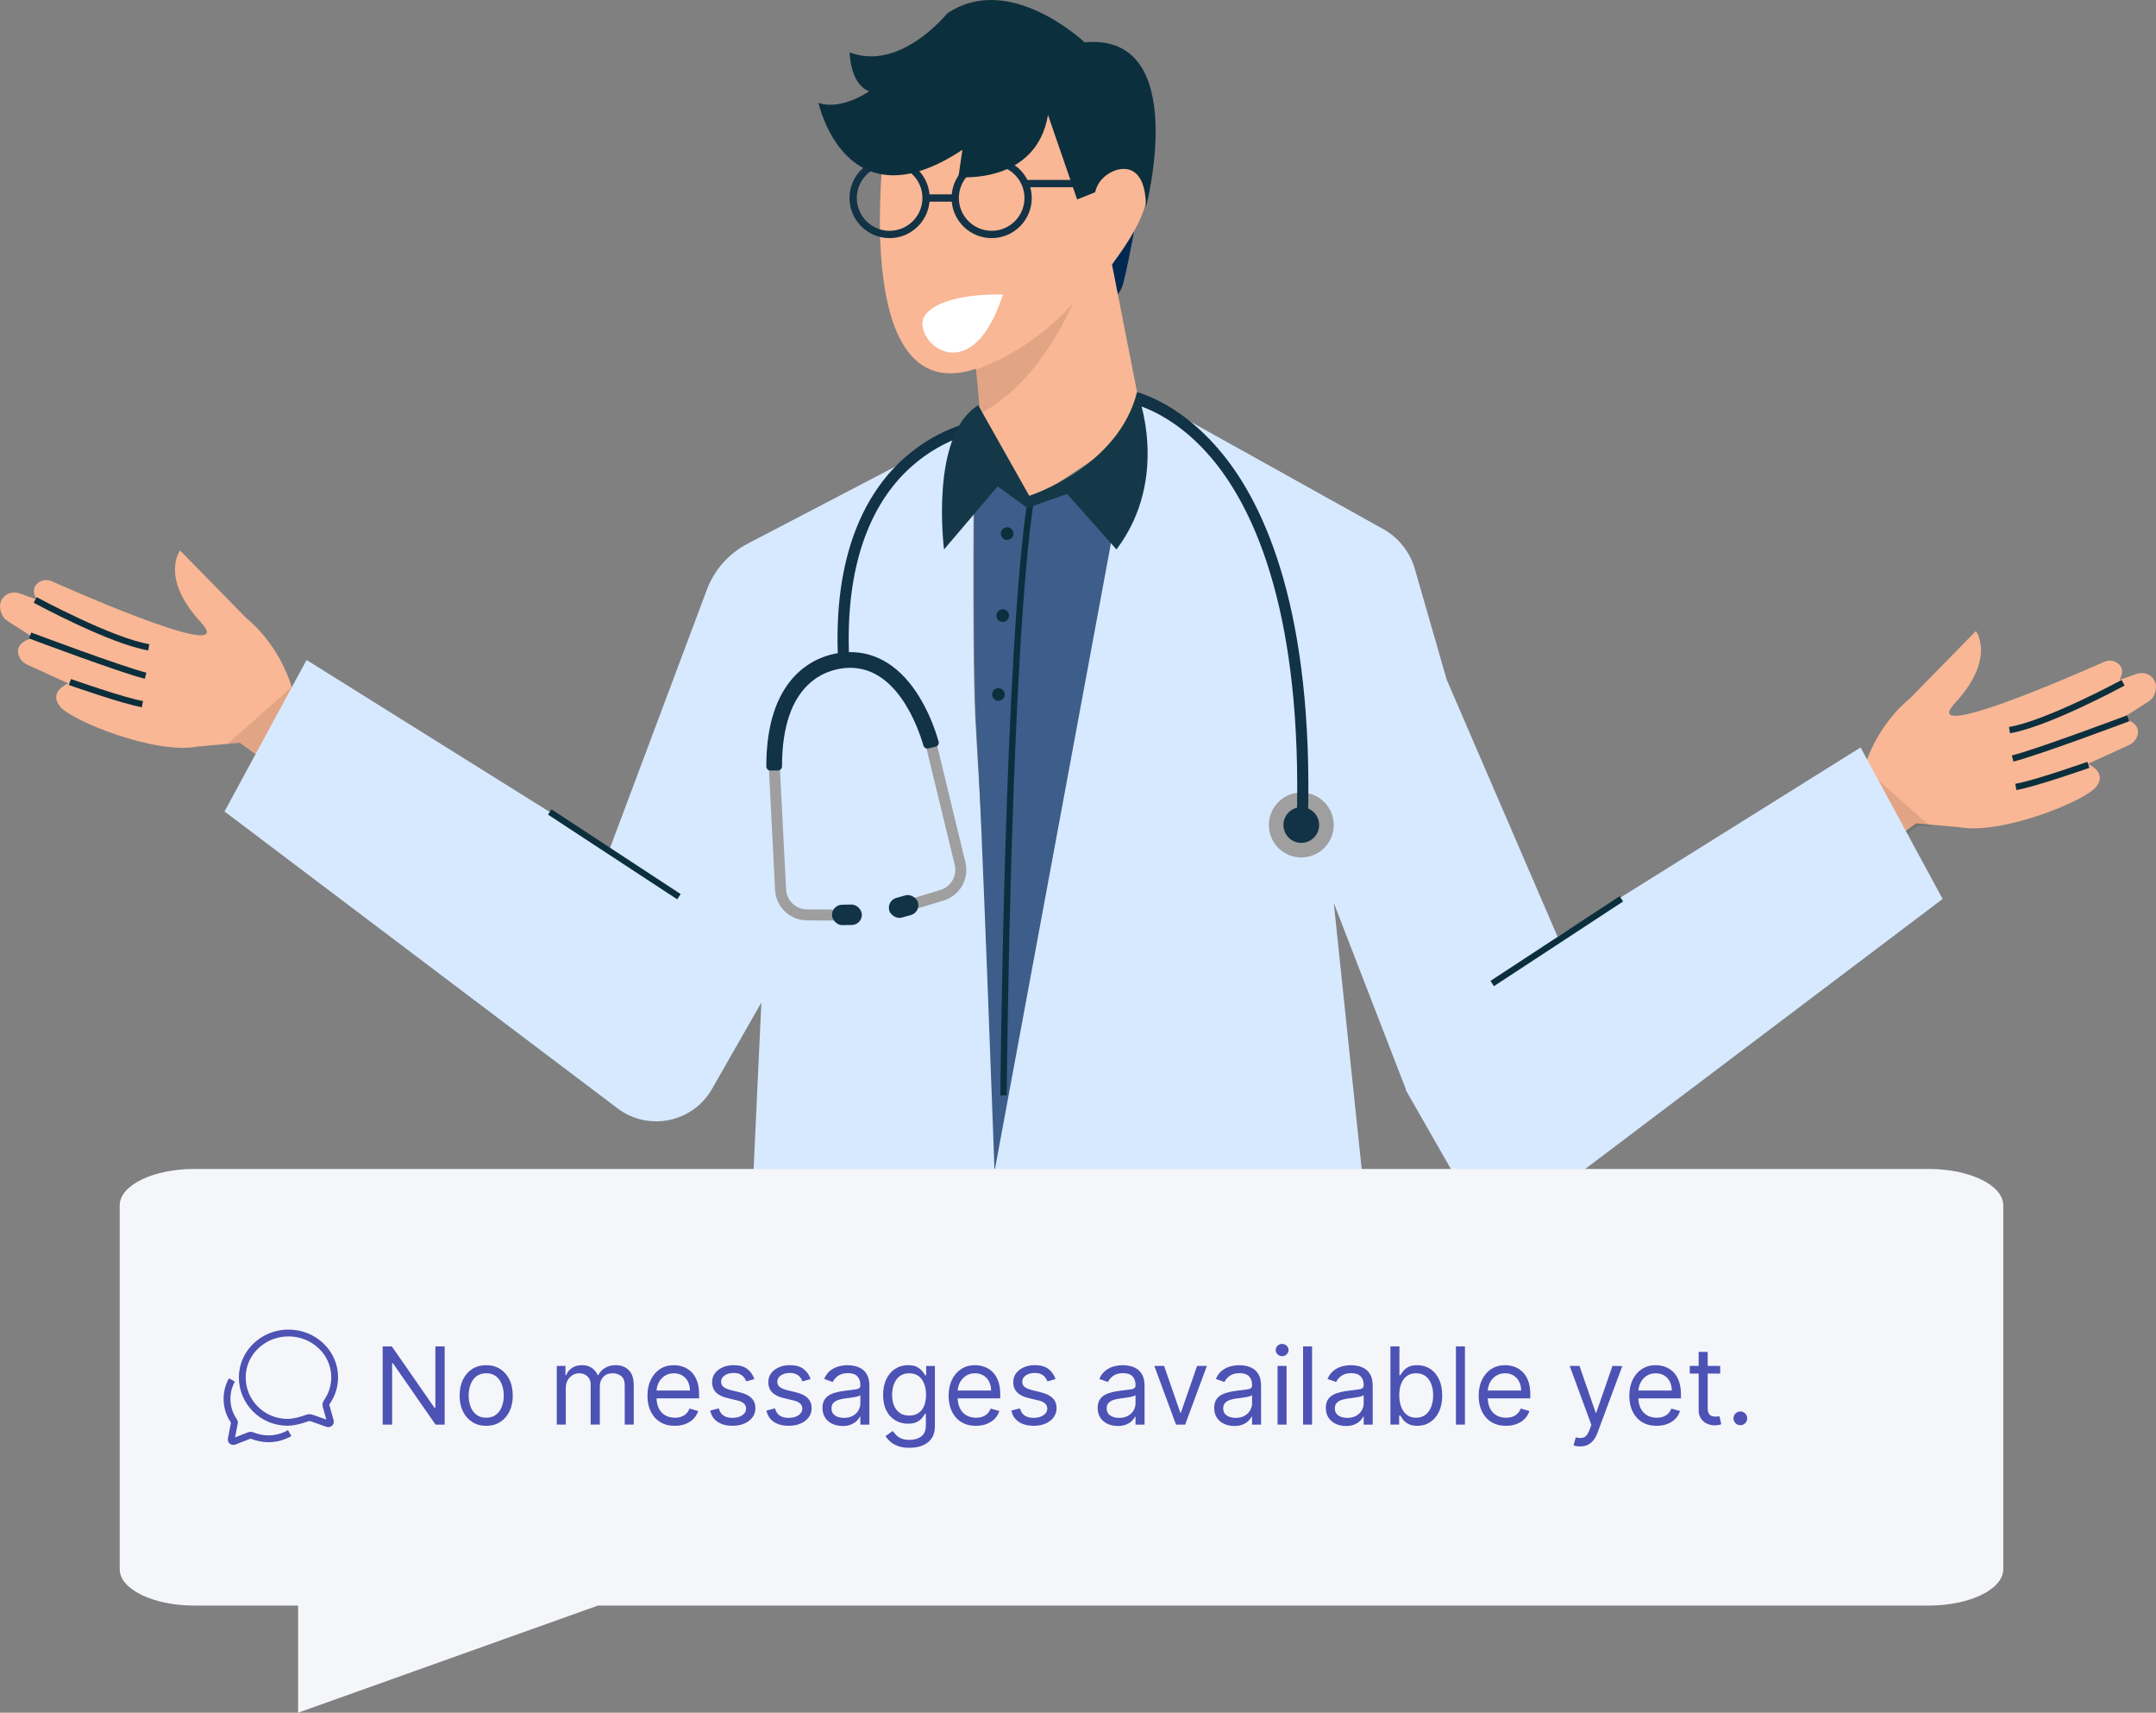 <?xml version="1.0" encoding="UTF-8"?><svg id="Ebene_2" xmlns="http://www.w3.org/2000/svg" viewBox="0 0 1343.62 1067.19"><rect x="0" y="0" width="1343.62" height="1067.19" fill="#808080" stroke="none"/><defs><style>.cls-1{fill:#3d5d8a;}.cls-1,.cls-2,.cls-3,.cls-4,.cls-5,.cls-6,.cls-7,.cls-8,.cls-9,.cls-10,.cls-11,.cls-12{stroke-width:0px;}.cls-2{fill:#4d52b5;}.cls-3{fill:#0c2f3d;}.cls-4{fill:#f4f6fa;}.cls-5{fill:#fff;}.cls-6{fill:#9f9f9f;}.cls-7{fill:#f9b795;}.cls-8{fill:#143847;}.cls-13{fill:none;stroke:#4e52b2;stroke-miterlimit:10;stroke-width:4.25px;}.cls-9{fill:#123245;}.cls-10{opacity:.1;}.cls-11{fill:#d7e9ff;}.cls-12{fill:#002951;}</style></defs><g id="Layer_1"><path class="cls-3" d="M702.98,837.58c-1.8-4.79-2.57-7.79-2.61-7.95l-3.82.94c.04.15.71,2.77,2.25,7.01h4.19Z"/><path class="cls-7" d="M207.81,441.72l-34.16,38.7-24.25-17.6-7.57.69-18.98,1.69c-26.2,5-78.12-16.03-85.38-24.92-7.69-9.42,5.09-14.48,5.09-14.48l-25.74-11.72c-2.08-.96-3.82-2.62-4.76-4.7-4.35-9.56,8.99-11.98,8.99-11.98l-16.32-10.44c-1.67-1.06-3.01-2.64-3.74-4.48-2.01-5.01-.65-8.4,1.4-10.58,2.5-2.64,6.43-3.34,9.85-2.14l10.56,3.72c-2.77-4.64-1.73-7.73.24-9.7,2.42-2.44,6.2-2.95,9.34-1.55,19.79,8.79,116.19,50.88,92.93,25.67-.49-.51-.94-1.02-1.4-1.53-24.05-27.14-11.66-43.35-11.66-43.35l41.05,41.91c19.37,15.99,26.81,37.43,28.5,43.15.3.94.41,1.46.41,1.46l25.61,12.19Z"/><path class="cls-10" d="M207.81,441.72l-34.16,38.7-24.25-17.6-7.57.69,39.96-35.44c.3.94.41,1.46.41,1.46l25.61,12.19Z"/><path class="cls-7" d="M1135.81,491.91l34.16,38.7,24.25-17.6,7.57.69,18.98,1.69c26.2,5,78.12-16.03,85.38-24.92,7.69-9.42-5.09-14.48-5.09-14.48l25.74-11.72c2.08-.96,3.82-2.62,4.76-4.7,4.35-9.56-8.99-11.98-8.99-11.98l16.32-10.44c1.67-1.06,3.01-2.64,3.74-4.48,2.01-5.01.65-8.4-1.4-10.58-2.5-2.64-6.43-3.34-9.85-2.14l-10.56,3.72c2.77-4.64,1.73-7.73-.24-9.7-2.42-2.44-6.2-2.95-9.34-1.55-19.79,8.79-116.19,50.88-92.93,25.67.49-.51.94-1.02,1.4-1.53,24.05-27.14,11.66-43.35,11.66-43.35l-41.05,41.91c-19.37,15.99-26.81,37.43-28.5,43.15-.3.94-.41,1.46-.41,1.46l-25.61,12.19Z"/><path class="cls-10" d="M1137.22,493.32l34.16,38.7,24.25-17.6,7.57.69-39.96-35.44c-.3.94-.41,1.46-.41,1.46l-25.61,12.19Z"/><path class="cls-11" d="M443.73,678.5l30.75-53.81-9.91,212.9h395.48l-28.84-274.95,44.93,116.09-.05.5,30.75,53.81c11.97,20.95,39.63,26.63,58.88,12.08l244.93-184.98-51.13-94.4-188.8,118-69.14-160.25-19.89-69.08c-3.03-10.52-10.1-19.42-19.66-24.74l-153.73-85.63s-36.38,148.56-47.2,198.08c-8.09,37.04-37.37,246.4-37.37,246.4,0,0-13.77-194.7-16.04-243.02-2.15-45.69-.55-180.43-.55-180.43l-141.32,73.76c-11.66,6.09-20.67,16.27-25.29,28.59l-60.68,161.81-188.8-118-51.13,94.4,244.93,184.98c19.26,14.54,46.91,8.87,58.88-12.08Z"/><rect class="cls-3" x="922.06" y="584.55" width="96.27" height="3.93" transform="translate(-162.75 627.91) rotate(-33.25)"/><path class="cls-3" d="M1252.64,456.87c23.65-3.94,69.48-28.66,71.41-29.71l-1.87-3.46c-.47.25-47.18,25.46-70.19,29.29l.65,3.88Z"/><path class="cls-3" d="M1254.76,474.54c15.66-3.91,69.88-24.27,72.18-25.13l-1.38-3.68c-.56.21-56.31,21.14-71.76,25l.95,3.81Z"/><path class="cls-3" d="M1256.57,492.27c11.83-1.97,44.19-13.37,45.57-13.85l-1.31-3.71c-.33.12-33.41,11.77-44.9,13.68l.65,3.88Z"/><circle class="cls-6" cx="810.97" cy="514.07" r="20.22"/><circle class="cls-9" cx="810.97" cy="514.07" r="11.12"/><path class="cls-9" d="M815.1,511.78l-6.96-.19c3.57-128.34-25.91-192.58-51.26-223.87-26.99-33.32-54.69-36.98-54.97-37.02l1.09-7.76c1.24.15,30.53,4.91,59.28,40.4,26.09,32.21,56.44,97.98,52.81,228.45Z"/><path class="cls-6" d="M565.56,567.94l22.51-6.84c10.11-3.07,16.07-13.52,13.58-23.79l-18.58-76.61-6.66,1.62,18.58,76.61c1.63,6.74-2.28,13.59-8.92,15.61l-22.51,6.84,1.99,6.56Z"/><path class="cls-6" d="M526.36,573.64l-23.53-.15c-10.56-.07-19.26-8.38-19.8-18.93l-4.01-78.73,6.85-.35,4.01,78.73c.35,6.92,6.06,12.38,12.99,12.43l23.53.15-.04,6.86Z"/><rect class="cls-9" x="553.8" y="558.51" width="18.61" height="12.73" rx="6.37" ry="6.37" transform="translate(-131.41 172.67) rotate(-15.64)"/><rect class="cls-9" x="518.54" y="563.64" width="18.61" height="12.73" rx="6.37" ry="6.37" transform="translate(-9.02 8.49) rotate(-.91)"/><path class="cls-9" d="M573.23,434.74c-11.46-18.99-26.69-28.74-44.18-28.4-1.65-51.38,11.7-91.22,38.82-115.5,21.4-19.16,44.11-22.12,44.33-22.15l-.42-3.45-.41-3.46c-1,.12-24.81,3.15-47.83,23.59-20.39,18.11-43.74,53.8-41.44,121.62-11.76,1.95-22.19,8.06-29.68,17.49-9.89,12.45-14.88,30.31-14.85,53.1,0,1.43,1.17,2.58,2.6,2.56l4.68-.08c1.39-.02,2.51-1.17,2.51-2.56-.06-52.19,27.49-60.24,39.48-61.26,31.97-2.72,45.67,37.99,48.62,48.31.37,1.31,1.7,2.09,3.03,1.79l4.58-1.06c1.42-.33,2.28-1.77,1.88-3.18-1.39-4.95-5-16.23-11.72-27.37Z"/><path class="cls-12" d="M708.35,134.97s-4.11,24.65-8.22,41.08c-4.11,16.43-20.54,12.32-20.54,12.32l-4.11-41.08,32.86-12.32Z"/><path class="cls-7" d="M712.78,265.52l-97.57,64.58c-4.19-43.84-2.52-45.31-4.46-72.28-.53-7.06-1.28-15.85-2.48-27.61,0-.14-.02-.29-.04-.45-81.4,27.24-56.21-148.33-56.21-148.33,0,0,13.88-45.12,81.46-55.62,67.58-10.5,64.02,77.72,64.02,77.72,40.26,5.68-1.89,57.03-4.5,61.3l19.78,100.69Z"/><path class="cls-9" d="M674.8,112.11h-34.52c-4.13-8.13-12.55-13.72-22.28-13.72-13.01,0-23.72,10-24.87,22.72h-13.86c-1.15-12.72-11.86-22.72-24.87-22.72-13.78,0-24.99,11.21-24.99,24.99s11.21,24.99,24.99,24.99c13.01,0,23.72-10,24.87-22.72h13.86c1.15,12.72,11.86,22.72,24.87,22.72,13.78,0,24.99-11.21,24.99-24.99,0-2.33-.34-4.58-.94-6.72h32.75v-4.54ZM554.41,143.82c-11.27,0-20.45-9.17-20.45-20.45s9.17-20.45,20.45-20.45,20.45,9.17,20.45,20.45-9.17,20.45-20.45,20.45ZM618.01,143.82c-11.27,0-20.45-9.17-20.45-20.45s9.17-20.45,20.45-20.45,20.45,9.17,20.45,20.45-9.17,20.45-20.45,20.45Z"/><path class="cls-1" d="M619.79,729.8l89.19-481.08-.72-2.81s-9.83,62.13-60.93,64.97c-35.4,1.97-42.16-44.24-42.16-44.24l1.97,52.11s-.82,103.99,1.53,138.65c2.78,41.06,11.13,272.39,11.13,272.39Z"/><path class="cls-3" d="M627.36,682.58l-3.93-.03c.02-2.76,2.44-276.54,16.94-370.97l3.89.6c-14.46,94.15-16.87,367.66-16.9,370.41Z"/><circle class="cls-3" cx="627.65" cy="332.49" r="3.93"/><circle class="cls-3" cx="624.92" cy="383.59" r="3.93"/><circle class="cls-3" cx="622.21" cy="432.72" r="3.93"/><rect class="cls-3" x="380.9" y="484.17" width="3.93" height="96.27" transform="translate(-272.22 560.67) rotate(-56.75)"/><path class="cls-3" d="M92.39,405.27c-23.65-3.94-69.48-28.66-71.41-29.71l1.87-3.46c.47.25,47.18,25.46,70.19,29.29l-.65,3.88Z"/><path class="cls-3" d="M90.27,422.94c-15.66-3.91-69.88-24.27-72.18-25.13l1.38-3.68c.56.21,56.31,21.14,71.76,25l-.95,3.81Z"/><path class="cls-3" d="M88.46,440.67c-11.83-1.97-44.19-13.37-45.57-13.85l1.31-3.71c.33.12,33.41,11.77,44.9,13.68l-.65,3.88Z"/><path class="cls-10" d="M668.94,188.52c-19.73,43.19-43.35,61.6-58.2,69.31-.53-7.06-1.28-15.85-2.48-27.61,38.08-13.71,59.89-40.71,60.67-41.69Z"/><path class="cls-3" d="M675.95,26.37s-46.95-44.5-85.78-17.89c0,0-29.15,36.32-60.65,24.15,0,0-.03,19.4,12.09,24.26,0,0-16.99,12.1-31.53,7.23,0,0,16.85,77.61,89.66,29.23l-2.45,16.97s48.48,4.92,55.82-38.71l18.17,52.68,11.26-4.52s.95-7.5,9.4-12.18c8.45-4.68,22.25-4.57,22.21,21.68,0,0,28.49-108.88-38.19-102.92Z"/><path class="cls-5" d="M625.02,183.56s-35.94-1.68-47.93,12.05c-11.99,13.73,27.08,52.4,47.93-12.05Z"/><path class="cls-8" d="M640.21,316.51l-18.45-13.48-33.43,39.33s-9.17-71.11,21.29-89.87l31.81,56.43s55.41-17.52,67.21-64.72c0,0,21.29,52.92-12.85,98.16l-30.76-34.6-24.82,8.75Z"/><path class="cls-4" d="M1201.92,728.38H121.12c-25.69,0-46.52,10.15-46.52,22.66v226.73c0,12.52,20.83,22.66,46.52,22.66h64.66v66.75l186.86-66.75h829.28c25.69,0,46.52-10.15,46.52-22.66v-226.73c0-12.52-20.83-22.66-46.52-22.66Z"/><path class="cls-13" d="M203.09,875.72c-.17-.6.2-1.42.55-2.02.11-.18.22-.35.35-.51,2.97-4.42,4.57-9.62,4.57-14.95.05-15.27-12.83-27.65-28.76-27.65-13.89,0-25.48,9.45-28.2,22-.41,1.86-.61,3.76-.61,5.66,0,15.28,12.38,28,28.31,28,2.53,0,5.94-.76,7.82-1.27,1.87-.51,3.73-1.19,4.21-1.37.49-.19,1.01-.28,1.54-.28.57,0,1.14.11,1.67.33l9.39,3.33c.21.09.42.14.65.17.35,0,.69-.14.94-.39.25-.25.39-.59.39-.94-.01-.15-.04-.3-.08-.45l-2.72-9.65Z"/><path class="cls-13" d="M144.53,859.84c-2.17,3.9-3.22,8.33-3.04,12.79.19,4.46,1.6,8.78,4.09,12.49.38.58.6,1.02.53,1.32-.07.3-1.98,10.24-1.98,10.24-.05.23-.03.47.05.7.08.22.22.42.4.57.24.19.54.3.85.29.17,0,.33-.03.48-.1l9.31-3.64c.64-.25,1.36-.24,1.99.03,3.14,1.22,6.6,1.99,10.07,1.99,4.65,0,9.23-1.22,13.25-3.56"/><path class="cls-2" d="M277.12,838.94v48.73h-5.71l-26.55-38.26h-.48v38.26h-5.9v-48.73h5.71l26.65,38.35h.48v-38.35h5.81Z"/><path class="cls-2" d="M303,888.43c-3.3,0-6.19-.79-8.67-2.36s-4.42-3.77-5.81-6.59-2.08-6.12-2.08-9.9.69-7.13,2.08-9.97,3.32-5.04,5.81-6.61,5.37-2.36,8.67-2.36,6.19.79,8.67,2.36,4.42,3.78,5.81,6.61c1.39,2.84,2.08,6.16,2.08,9.97s-.69,7.07-2.08,9.9c-1.39,2.82-3.32,5.02-5.81,6.59s-5.37,2.36-8.67,2.36ZM303,883.38c2.51,0,4.57-.64,6.19-1.93s2.82-2.97,3.59-5.07,1.17-4.36,1.17-6.8-.39-4.72-1.17-6.83-1.97-3.81-3.59-5.12c-1.62-1.3-3.68-1.95-6.19-1.95s-4.57.65-6.19,1.95c-1.62,1.3-2.82,3.01-3.59,5.12s-1.17,4.39-1.17,6.83.39,4.71,1.17,6.8,1.97,3.78,3.59,5.07,3.68,1.93,6.19,1.93Z"/><path class="cls-2" d="M346.97,887.67v-36.55h5.42v5.71h.48c.76-1.95,1.99-3.47,3.69-4.56,1.7-1.09,3.74-1.63,6.12-1.63s4.42.54,6.03,1.63c1.61,1.09,2.87,2.61,3.77,4.56h.38c.94-1.89,2.34-3.39,4.21-4.51,1.87-1.12,4.12-1.68,6.73-1.68,3.27,0,5.94,1.02,8.02,3.06s3.12,5.21,3.12,9.5v24.46h-5.62v-24.46c0-2.7-.74-4.62-2.21-5.78s-3.21-1.74-5.21-1.74c-2.57,0-4.56.77-5.97,2.32-1.41,1.55-2.12,3.5-2.12,5.87v23.79h-5.71v-25.03c0-2.08-.67-3.76-2.02-5.03-1.35-1.28-3.09-1.92-5.21-1.92-1.46,0-2.82.39-4.08,1.17-1.26.78-2.28,1.85-3.05,3.22s-1.15,2.95-1.15,4.75v22.84h-5.61Z"/><path class="cls-2" d="M420.54,888.43c-3.52,0-6.55-.78-9.1-2.34s-4.5-3.75-5.88-6.57-2.06-6.09-2.06-9.84.69-7.05,2.06-9.91c1.37-2.86,3.29-5.1,5.76-6.71,2.47-1.61,5.35-2.42,8.65-2.42,1.9,0,3.78.32,5.64.95,1.86.63,3.54,1.66,5.07,3.08,1.52,1.42,2.74,3.29,3.64,5.63.9,2.33,1.36,5.2,1.36,8.61v2.38h-28.17v-4.85h22.46c0-2.06-.41-3.9-1.23-5.52-.82-1.62-1.97-2.89-3.47-3.83-1.5-.94-3.26-1.4-5.29-1.4-2.24,0-4.17.55-5.79,1.65-1.63,1.1-2.88,2.53-3.75,4.29-.87,1.76-1.31,3.65-1.31,5.66v3.24c0,2.76.48,5.1,1.44,7.01.96,1.91,2.3,3.36,4.01,4.35,1.71.99,3.7,1.49,5.97,1.49,1.47,0,2.81-.21,4.01-.63,1.2-.42,2.23-1.05,3.1-1.9.87-.85,1.55-1.91,2.02-3.18l5.42,1.52c-.57,1.84-1.53,3.45-2.88,4.84-1.35,1.39-3.01,2.47-5,3.24-1.98.77-4.21,1.15-6.69,1.15Z"/><path class="cls-2" d="M470.12,859.3l-5.04,1.43c-.32-.84-.78-1.66-1.39-2.46-.61-.8-1.44-1.46-2.49-1.99s-2.39-.79-4.02-.79c-2.24,0-4.1.51-5.58,1.53-1.48,1.02-2.22,2.32-2.22,3.89,0,1.4.51,2.5,1.52,3.31,1.02.81,2.6,1.48,4.76,2.02l5.42,1.33c3.27.79,5.7,2,7.3,3.63,1.6,1.63,2.4,3.72,2.4,6.27,0,2.09-.6,3.97-1.8,5.61-1.2,1.65-2.87,2.95-5.01,3.9-2.14.95-4.63,1.43-7.47,1.43-3.73,0-6.81-.81-9.25-2.43-2.44-1.62-3.99-3.98-4.64-7.09l5.33-1.33c.51,1.97,1.47,3.44,2.89,4.43,1.42.98,3.28,1.48,5.58,1.48,2.62,0,4.7-.56,6.25-1.68,1.55-1.12,2.32-2.46,2.32-4.03,0-1.27-.44-2.33-1.33-3.2s-2.25-1.51-4.09-1.94l-6.09-1.43c-3.35-.79-5.8-2.03-7.36-3.7s-2.34-3.77-2.34-6.29c0-2.06.58-3.89,1.75-5.47,1.17-1.59,2.76-2.83,4.78-3.74,2.02-.9,4.32-1.36,6.89-1.36,3.62,0,6.46.79,8.53,2.38,2.07,1.59,3.54,3.68,4.41,6.28Z"/><path class="cls-2" d="M505.15,859.3l-5.04,1.43c-.32-.84-.78-1.66-1.39-2.46-.61-.8-1.44-1.46-2.49-1.99s-2.39-.79-4.02-.79c-2.24,0-4.1.51-5.58,1.53-1.48,1.02-2.22,2.32-2.22,3.89,0,1.4.51,2.5,1.52,3.31,1.02.81,2.6,1.48,4.76,2.02l5.42,1.33c3.27.79,5.7,2,7.3,3.63,1.6,1.63,2.4,3.72,2.4,6.27,0,2.09-.6,3.97-1.8,5.61-1.2,1.65-2.87,2.95-5.01,3.9-2.14.95-4.63,1.43-7.47,1.43-3.73,0-6.81-.81-9.25-2.43-2.44-1.62-3.99-3.98-4.64-7.09l5.33-1.33c.51,1.97,1.47,3.44,2.89,4.43,1.42.98,3.28,1.48,5.58,1.48,2.62,0,4.7-.56,6.25-1.68,1.55-1.12,2.32-2.46,2.32-4.03,0-1.27-.44-2.33-1.33-3.2s-2.25-1.51-4.09-1.94l-6.09-1.43c-3.35-.79-5.8-2.03-7.36-3.7s-2.34-3.77-2.34-6.29c0-2.06.58-3.89,1.75-5.47,1.17-1.59,2.76-2.83,4.78-3.74,2.02-.9,4.32-1.36,6.89-1.36,3.62,0,6.46.79,8.53,2.38,2.07,1.59,3.54,3.68,4.41,6.28Z"/><path class="cls-2" d="M525.04,888.52c-2.32,0-4.42-.44-6.3-1.32-1.89-.88-3.39-2.16-4.5-3.83s-1.67-3.7-1.67-6.08c0-2.09.41-3.79,1.24-5.1.83-1.31,1.93-2.34,3.31-3.08s2.91-1.3,4.58-1.68c1.67-.37,3.36-.67,5.06-.89,2.22-.29,4.02-.5,5.41-.65,1.39-.15,2.4-.41,3.04-.77.64-.36.96-1,.96-1.9v-.19c0-2.35-.64-4.17-1.92-5.47-1.28-1.3-3.21-1.95-5.79-1.95s-4.78.59-6.3,1.76c-1.52,1.17-2.59,2.43-3.21,3.76l-5.33-1.9c.95-2.22,2.22-3.95,3.82-5.2,1.59-1.25,3.34-2.12,5.23-2.62,1.89-.5,3.76-.75,5.6-.75,1.17,0,2.53.14,4.06.42,1.53.28,3.01.84,4.45,1.7s2.63,2.15,3.58,3.88c.95,1.73,1.43,4.04,1.43,6.95v24.08h-5.62v-4.95h-.29c-.38.79-1.02,1.64-1.9,2.55-.89.9-2.07,1.67-3.55,2.31-1.47.63-3.28.95-5.4.95ZM525.89,883.48c2.22,0,4.1-.44,5.63-1.31,1.53-.87,2.69-2,3.47-3.38s1.18-2.83,1.18-4.35v-5.14c-.24.29-.76.54-1.56.77-.8.23-1.72.43-2.76.59s-2.05.31-3.02.43c-.98.12-1.76.22-2.37.3-1.46.19-2.82.5-4.08.92-1.26.42-2.28,1.05-3.04,1.88-.77.83-1.15,1.96-1.15,3.39,0,1.95.73,3.42,2.18,4.41,1.45.99,3.3,1.49,5.53,1.49Z"/><path class="cls-2" d="M566.82,902.13c-2.71,0-5.04-.34-7-1.03-1.95-.69-3.57-1.59-4.87-2.71-1.29-1.12-2.32-2.31-3.08-3.58l4.47-3.14c.51.67,1.15,1.43,1.93,2.3s1.84,1.62,3.2,2.26c1.36.64,3.14.96,5.34.96,2.95,0,5.38-.71,7.3-2.14,1.92-1.43,2.88-3.66,2.88-6.71v-7.42h-.48c-.41.67-1,1.49-1.75,2.46-.75.98-1.83,1.84-3.24,2.59-1.4.75-3.29,1.13-5.67,1.13-2.95,0-5.59-.7-7.93-2.09-2.34-1.4-4.19-3.43-5.54-6.09-1.36-2.66-2.03-5.9-2.03-9.71s.66-7.01,1.98-9.79c1.32-2.78,3.15-4.94,5.5-6.47,2.35-1.53,5.06-2.3,8.14-2.3,2.38,0,4.27.39,5.67,1.18,1.4.79,2.48,1.67,3.24,2.67.75.99,1.34,1.8,1.75,2.44h.57v-5.81h5.42v37.59c0,3.14-.71,5.7-2.13,7.67-1.42,1.97-3.32,3.43-5.71,4.35-2.39.93-5.04,1.39-7.96,1.39ZM566.63,882.05c2.25,0,4.16-.52,5.71-1.55,1.55-1.03,2.74-2.51,3.55-4.45.81-1.94,1.21-4.25,1.21-6.95s-.4-4.96-1.19-6.97-1.97-3.59-3.52-4.73-3.47-1.71-5.76-1.71-4.36.6-5.94,1.81-2.76,2.82-3.54,4.85c-.79,2.03-1.18,4.28-1.18,6.76s.4,4.78,1.2,6.72c.8,1.94,1.99,3.47,3.57,4.57s3.54,1.65,5.89,1.65Z"/><path class="cls-2" d="M608.22,888.43c-3.52,0-6.55-.78-9.1-2.34s-4.5-3.75-5.88-6.57-2.06-6.09-2.06-9.84.69-7.05,2.06-9.91c1.37-2.86,3.29-5.1,5.76-6.71,2.47-1.61,5.35-2.42,8.65-2.42,1.9,0,3.78.32,5.64.95,1.86.63,3.54,1.66,5.07,3.08,1.52,1.42,2.74,3.29,3.64,5.63.9,2.33,1.36,5.2,1.36,8.61v2.38h-28.17v-4.85h22.46c0-2.06-.41-3.9-1.23-5.52-.82-1.62-1.97-2.89-3.47-3.83-1.5-.94-3.26-1.4-5.29-1.4-2.24,0-4.17.55-5.79,1.65-1.63,1.1-2.88,2.53-3.75,4.29-.87,1.76-1.31,3.65-1.31,5.66v3.24c0,2.76.48,5.1,1.44,7.01.96,1.91,2.3,3.36,4.01,4.35,1.71.99,3.7,1.49,5.97,1.49,1.47,0,2.81-.21,4.01-.63,1.2-.42,2.23-1.05,3.1-1.9.87-.85,1.55-1.91,2.02-3.18l5.42,1.52c-.57,1.84-1.53,3.45-2.88,4.84-1.35,1.39-3.01,2.47-5,3.24-1.98.77-4.21,1.15-6.69,1.15Z"/><path class="cls-2" d="M657.8,859.3l-5.04,1.43c-.32-.84-.78-1.66-1.39-2.46-.61-.8-1.44-1.46-2.49-1.99s-2.39-.79-4.02-.79c-2.24,0-4.1.51-5.58,1.53-1.48,1.02-2.22,2.32-2.22,3.89,0,1.4.51,2.5,1.52,3.31,1.02.81,2.6,1.48,4.76,2.02l5.42,1.33c3.27.79,5.7,2,7.3,3.63,1.6,1.63,2.4,3.72,2.4,6.27,0,2.09-.6,3.97-1.8,5.61-1.2,1.65-2.87,2.95-5.01,3.9-2.14.95-4.63,1.43-7.47,1.43-3.73,0-6.81-.81-9.25-2.43-2.44-1.62-3.99-3.98-4.64-7.09l5.33-1.33c.51,1.97,1.47,3.44,2.89,4.43,1.42.98,3.28,1.48,5.58,1.48,2.62,0,4.7-.56,6.25-1.68,1.55-1.12,2.32-2.46,2.32-4.03,0-1.27-.44-2.33-1.33-3.2s-2.25-1.51-4.09-1.94l-6.09-1.43c-3.35-.79-5.8-2.03-7.36-3.7s-2.34-3.77-2.34-6.29c0-2.06.58-3.89,1.75-5.47,1.17-1.59,2.76-2.83,4.78-3.74,2.02-.9,4.32-1.36,6.89-1.36,3.62,0,6.46.79,8.53,2.38,2.07,1.59,3.54,3.68,4.41,6.28Z"/><path class="cls-2" d="M696.53,888.52c-2.32,0-4.42-.44-6.3-1.32-1.89-.88-3.39-2.16-4.5-3.83s-1.67-3.7-1.67-6.08c0-2.09.41-3.79,1.24-5.1.83-1.31,1.93-2.34,3.31-3.08s2.91-1.3,4.58-1.68c1.67-.37,3.36-.67,5.06-.89,2.22-.29,4.02-.5,5.41-.65,1.39-.15,2.4-.41,3.04-.77.64-.36.96-1,.96-1.9v-.19c0-2.35-.64-4.17-1.92-5.47-1.28-1.3-3.21-1.95-5.79-1.95s-4.78.59-6.3,1.76c-1.52,1.17-2.59,2.43-3.21,3.76l-5.33-1.9c.95-2.22,2.22-3.95,3.82-5.2,1.59-1.25,3.34-2.12,5.23-2.62,1.89-.5,3.76-.75,5.6-.75,1.17,0,2.53.14,4.06.42,1.53.28,3.01.84,4.45,1.7s2.63,2.15,3.58,3.88c.95,1.73,1.43,4.04,1.43,6.95v24.08h-5.62v-4.95h-.29c-.38.79-1.02,1.64-1.9,2.55-.89.9-2.07,1.67-3.55,2.31-1.47.63-3.28.95-5.4.95ZM697.39,883.48c2.22,0,4.1-.44,5.63-1.31,1.53-.87,2.69-2,3.47-3.38s1.18-2.83,1.18-4.35v-5.14c-.24.29-.76.54-1.56.77-.8.23-1.72.43-2.76.59s-2.05.31-3.02.43c-.98.12-1.76.22-2.37.3-1.46.19-2.82.5-4.08.92-1.26.42-2.28,1.05-3.04,1.88-.77.83-1.15,1.96-1.15,3.39,0,1.95.73,3.42,2.18,4.41,1.45.99,3.3,1.49,5.53,1.49Z"/><path class="cls-2" d="M752.11,851.12l-13.51,36.55h-5.71l-13.51-36.55h6.09l10.09,29.12h.38l10.09-29.12h6.09Z"/><path class="cls-2" d="M769.15,888.52c-2.32,0-4.42-.44-6.3-1.32-1.89-.88-3.39-2.16-4.5-3.83s-1.67-3.7-1.67-6.08c0-2.09.41-3.79,1.24-5.1.83-1.31,1.93-2.34,3.31-3.08s2.91-1.3,4.58-1.68c1.67-.37,3.36-.67,5.06-.89,2.22-.29,4.02-.5,5.41-.65,1.39-.15,2.4-.41,3.04-.77.64-.36.96-1,.96-1.9v-.19c0-2.35-.64-4.17-1.92-5.47-1.28-1.3-3.21-1.95-5.79-1.95s-4.78.59-6.3,1.76c-1.52,1.17-2.59,2.43-3.21,3.76l-5.33-1.9c.95-2.22,2.22-3.95,3.82-5.2,1.59-1.25,3.34-2.12,5.23-2.62,1.89-.5,3.76-.75,5.6-.75,1.17,0,2.53.14,4.06.42,1.53.28,3.01.84,4.45,1.7s2.63,2.15,3.58,3.88c.95,1.73,1.43,4.04,1.43,6.95v24.08h-5.62v-4.95h-.29c-.38.79-1.02,1.64-1.9,2.55-.89.9-2.07,1.67-3.55,2.31-1.47.63-3.28.95-5.4.95ZM770,883.48c2.22,0,4.1-.44,5.63-1.31,1.53-.87,2.69-2,3.47-3.38s1.18-2.83,1.18-4.35v-5.14c-.24.29-.76.54-1.56.77-.8.23-1.72.43-2.76.59s-2.05.31-3.02.43c-.98.12-1.76.22-2.37.3-1.46.19-2.82.5-4.08.92-1.26.42-2.28,1.05-3.04,1.88-.77.83-1.15,1.96-1.15,3.39,0,1.95.73,3.42,2.18,4.41,1.45.99,3.3,1.49,5.53,1.49Z"/><path class="cls-2" d="M799.03,845.03c-1.09,0-2.03-.37-2.82-1.12s-1.18-1.64-1.18-2.69.39-1.94,1.18-2.69c.79-.75,1.72-1.12,2.82-1.12s2.03.37,2.82,1.12c.79.75,1.18,1.64,1.18,2.69s-.39,1.94-1.18,2.69-1.72,1.12-2.82,1.12ZM796.18,887.67v-36.55h5.61v36.55h-5.61Z"/><path class="cls-2" d="M817.68,838.94v48.73h-5.61v-48.73h5.61Z"/><path class="cls-2" d="M838.72,888.52c-2.32,0-4.42-.44-6.3-1.32-1.89-.88-3.39-2.16-4.5-3.83s-1.67-3.7-1.67-6.08c0-2.09.41-3.79,1.24-5.1.83-1.31,1.93-2.34,3.31-3.08s2.91-1.3,4.58-1.68c1.67-.37,3.36-.67,5.06-.89,2.22-.29,4.02-.5,5.41-.65,1.39-.15,2.4-.41,3.04-.77.64-.36.96-1,.96-1.9v-.19c0-2.35-.64-4.17-1.92-5.47-1.28-1.3-3.21-1.95-5.79-1.95s-4.78.59-6.3,1.76c-1.52,1.17-2.59,2.43-3.21,3.76l-5.33-1.9c.95-2.22,2.22-3.95,3.82-5.2,1.59-1.25,3.34-2.12,5.23-2.62,1.89-.5,3.76-.75,5.6-.75,1.17,0,2.53.14,4.06.42,1.53.28,3.01.84,4.45,1.7s2.63,2.15,3.58,3.88c.95,1.73,1.43,4.04,1.43,6.95v24.08h-5.62v-4.95h-.29c-.38.79-1.02,1.64-1.9,2.55-.89.9-2.07,1.67-3.55,2.31-1.47.63-3.28.95-5.4.95ZM839.57,883.48c2.22,0,4.1-.44,5.63-1.31,1.53-.87,2.69-2,3.47-3.38s1.18-2.83,1.18-4.35v-5.14c-.24.29-.76.54-1.56.77-.8.23-1.72.43-2.76.59s-2.05.31-3.02.43c-.98.12-1.76.22-2.37.3-1.46.19-2.82.5-4.08.92-1.26.42-2.28,1.05-3.04,1.88-.77.83-1.15,1.96-1.15,3.39,0,1.95.73,3.42,2.18,4.41,1.45.99,3.3,1.49,5.53,1.49Z"/><path class="cls-2" d="M866.51,887.67v-48.73h5.62v17.99h.48c.41-.63.99-1.45,1.73-2.44.74-.99,1.8-1.88,3.19-2.67s3.27-1.18,5.65-1.18c3.08,0,5.79.77,8.14,2.31s4.18,3.72,5.5,6.54,1.97,6.15,1.97,9.99-.66,7.22-1.97,10.05c-1.32,2.83-3.14,5.02-5.47,6.57-2.33,1.55-5.02,2.32-8.07,2.32-2.35,0-4.23-.39-5.64-1.18-1.41-.79-2.5-1.68-3.26-2.69-.76-1.01-1.35-1.84-1.76-2.51h-.67v5.62h-5.42ZM872.03,869.39c0,2.76.4,5.19,1.21,7.29.81,2.1,1.99,3.74,3.54,4.93s3.46,1.77,5.71,1.77,4.31-.62,5.89-1.87c1.58-1.25,2.77-2.93,3.57-5.04s1.2-4.48,1.2-7.08-.39-4.89-1.18-6.96c-.79-2.07-1.97-3.71-3.54-4.93s-3.56-1.82-5.94-1.82-4.2.57-5.76,1.72c-1.55,1.15-2.73,2.75-3.52,4.81-.79,2.05-1.19,4.45-1.19,7.17Z"/><path class="cls-2" d="M912.95,838.94v48.73h-5.61v-48.73h5.61Z"/><path class="cls-2" d="M938.55,888.43c-3.52,0-6.55-.78-9.1-2.34s-4.5-3.75-5.88-6.57-2.06-6.09-2.06-9.84.69-7.05,2.06-9.91c1.37-2.86,3.29-5.1,5.76-6.71,2.47-1.61,5.35-2.42,8.65-2.42,1.9,0,3.78.32,5.64.95,1.86.63,3.54,1.66,5.07,3.08,1.52,1.42,2.74,3.29,3.64,5.63.9,2.33,1.36,5.2,1.36,8.61v2.38h-28.17v-4.85h22.46c0-2.06-.41-3.9-1.23-5.52-.82-1.62-1.97-2.89-3.47-3.83-1.5-.94-3.26-1.4-5.29-1.4-2.24,0-4.17.55-5.79,1.65-1.63,1.1-2.88,2.53-3.75,4.29-.87,1.76-1.31,3.65-1.31,5.66v3.24c0,2.76.48,5.1,1.44,7.01.96,1.91,2.3,3.36,4.01,4.35,1.71.99,3.7,1.49,5.97,1.49,1.47,0,2.81-.21,4.01-.63,1.2-.42,2.23-1.05,3.1-1.9.87-.85,1.55-1.91,2.02-3.18l5.42,1.52c-.57,1.84-1.53,3.45-2.88,4.84-1.35,1.39-3.01,2.47-5,3.24-1.98.77-4.21,1.15-6.69,1.15Z"/><path class="cls-2" d="M984.71,901.27c-.95,0-1.8-.08-2.55-.23-.75-.15-1.26-.3-1.55-.44l1.43-4.95c2.05.52,3.75.51,5.12-.04,1.36-.55,2.55-2.19,3.54-4.91l1.05-2.85-13.51-36.74h6.09l10.09,29.12h.38l10.09-29.12,6.14.1-15.56,41.78c-.7,1.86-1.56,3.4-2.59,4.63-1.03,1.23-2.22,2.15-3.58,2.75s-2.88.9-4.58.9Z"/><path class="cls-2" d="M1032.43,888.43c-3.52,0-6.55-.78-9.1-2.34s-4.5-3.75-5.88-6.57-2.06-6.09-2.06-9.84.69-7.05,2.06-9.91c1.37-2.86,3.29-5.1,5.76-6.71,2.47-1.61,5.35-2.42,8.65-2.42,1.9,0,3.78.32,5.64.95,1.86.63,3.54,1.66,5.07,3.08,1.52,1.42,2.74,3.29,3.64,5.63.9,2.33,1.36,5.2,1.36,8.61v2.38h-28.17v-4.85h22.46c0-2.06-.41-3.9-1.23-5.52-.82-1.62-1.97-2.89-3.47-3.83-1.5-.94-3.26-1.4-5.29-1.4-2.24,0-4.17.55-5.79,1.65-1.63,1.1-2.88,2.53-3.75,4.29-.87,1.76-1.31,3.65-1.31,5.66v3.24c0,2.76.48,5.1,1.44,7.01.96,1.91,2.3,3.36,4.01,4.35,1.71.99,3.7,1.49,5.97,1.49,1.47,0,2.81-.21,4.01-.63,1.2-.42,2.23-1.05,3.1-1.9.87-.85,1.55-1.91,2.02-3.18l5.42,1.52c-.57,1.84-1.53,3.45-2.88,4.84-1.35,1.39-3.01,2.47-5,3.24-1.98.77-4.21,1.15-6.69,1.15Z"/><path class="cls-2" d="M1072.02,851.12v4.76h-18.94v-4.76h18.94ZM1058.61,842.36h5.62v34.83c0,1.59.23,2.77.7,3.56s1.07,1.31,1.81,1.57c.74.26,1.52.39,2.34.39.62,0,1.13-.04,1.52-.11.4-.07.71-.13.95-.18l1.14,5.04c-.38.14-.91.29-1.59.44-.68.15-1.55.23-2.59.23-1.59,0-3.14-.34-4.65-1.02-1.52-.68-2.77-1.72-3.76-3.12-.99-1.4-1.49-3.16-1.49-5.28v-36.36Z"/><path class="cls-2" d="M1084.59,888.05c-1.17,0-2.18-.42-3.02-1.26-.84-.84-1.26-1.85-1.26-3.02s.42-2.18,1.26-3.02c.84-.84,1.85-1.26,3.02-1.26s2.18.42,3.02,1.26c.84.84,1.26,1.85,1.26,3.02,0,.78-.2,1.49-.58,2.14-.39.65-.9,1.17-1.55,1.56-.64.39-1.36.58-2.15.58Z"/></g></svg>